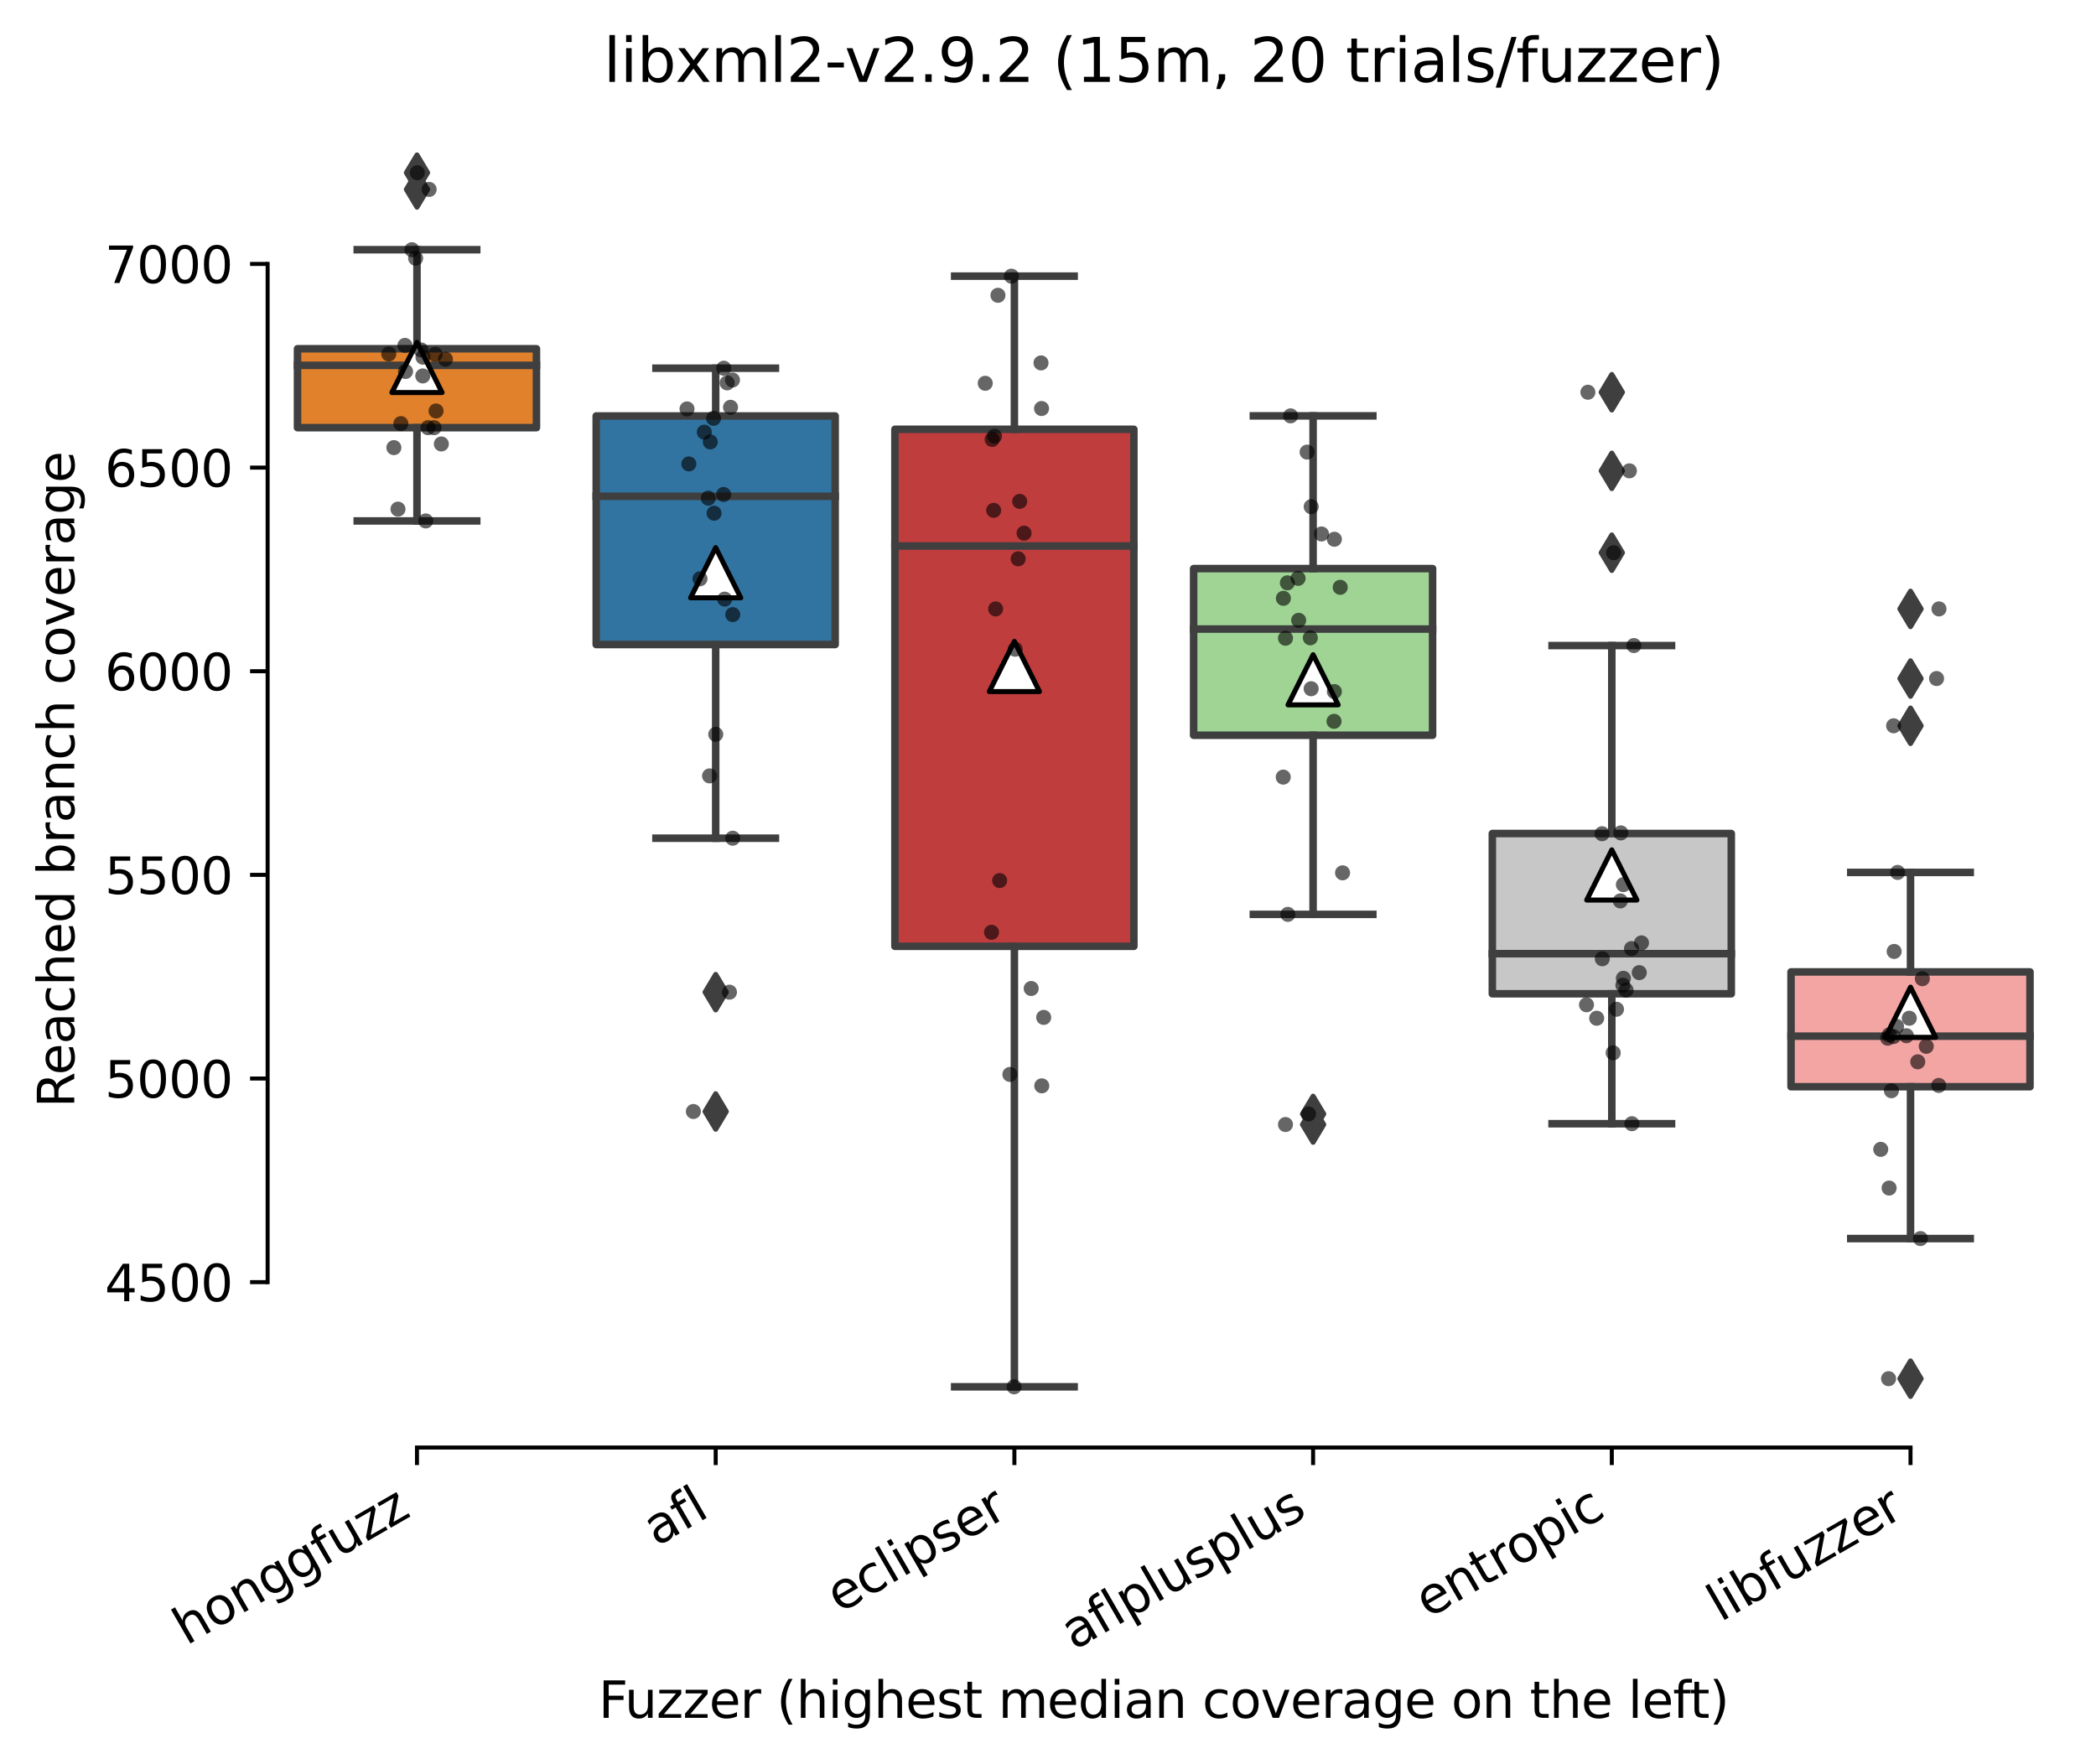 <?xml version="1.0" encoding="utf-8" standalone="no"?>
<!DOCTYPE svg PUBLIC "-//W3C//DTD SVG 1.1//EN"
  "http://www.w3.org/Graphics/SVG/1.1/DTD/svg11.dtd">
<svg xmlns:xlink="http://www.w3.org/1999/xlink" width="417.648pt" height="351.576pt" viewBox="0 0 417.648 351.576" xmlns="http://www.w3.org/2000/svg" version="1.1">
 <defs>
  <style type="text/css">*{stroke-linejoin: round; stroke-linecap: butt}</style>
 </defs>
 <g id="figure_1">
  <g id="patch_1">
   <path d="M 0 351.576 
L 417.648 351.576 
L 417.648 0 
L 0 0 
z
" style="fill: #ffffff"/>
  </g>
  <g id="axes_1">
   <g id="patch_2">
    <path d="M 53.328 288.43 
L 410.448 288.43 
L 410.448 22.318 
L 53.328 22.318 
z
" style="fill: #ffffff"/>
   </g>
   <g id="patch_3">
    <path d="M 59.28 85.217 
L 106.896 85.217 
L 106.896 69.493 
L 59.28 69.493 
L 59.28 85.217 
z
" clip-path="url(#p4aaf3f35dd)" style="fill: #e1812c; stroke: #3f3f3f; stroke-width: 1.5; stroke-linejoin: miter"/>
   </g>
   <g id="patch_4">
    <path d="M 118.8 128.431 
L 166.416 128.431 
L 166.416 82.883 
L 118.8 82.883 
L 118.8 128.431 
z
" clip-path="url(#p4aaf3f35dd)" style="fill: #3274a1; stroke: #3f3f3f; stroke-width: 1.5; stroke-linejoin: miter"/>
   </g>
   <g id="patch_5">
    <path d="M 178.32 188.566 
L 225.936 188.566 
L 225.936 85.541 
L 178.32 85.541 
L 178.32 188.566 
z
" clip-path="url(#p4aaf3f35dd)" style="fill: #c03d3e; stroke: #3f3f3f; stroke-width: 1.5; stroke-linejoin: miter"/>
   </g>
   <g id="patch_6">
    <path d="M 237.84 146.508 
L 285.456 146.508 
L 285.456 113.296 
L 237.84 113.296 
L 237.84 146.508 
z
" clip-path="url(#p4aaf3f35dd)" style="fill: #9fd495; stroke: #3f3f3f; stroke-width: 1.5; stroke-linejoin: miter"/>
   </g>
   <g id="patch_7">
    <path d="M 297.36 198.021 
L 344.976 198.021 
L 344.976 166.086 
L 297.36 166.086 
L 297.36 198.021 
z
" clip-path="url(#p4aaf3f35dd)" style="fill: #c7c7c7; stroke: #3f3f3f; stroke-width: 1.5; stroke-linejoin: miter"/>
   </g>
   <g id="patch_8">
    <path d="M 356.88 216.544 
L 404.496 216.544 
L 404.496 193.659 
L 356.88 193.659 
L 356.88 216.544 
z
" clip-path="url(#p4aaf3f35dd)" style="fill: #f2a5a3; stroke: #3f3f3f; stroke-width: 1.5; stroke-linejoin: miter"/>
   </g>
   <g id="matplotlib.axis_1">
    <g id="xtick_1">
     <g id="line2d_1">
      <defs>
       <path id="m81e3deb650" d="M 0 0 
L 0 3.5 
" style="stroke: #000000; stroke-width: 0.8"/>
      </defs>
      <g>
       <use xlink:href="#m81e3deb650" x="83.088" y="288.43" style="stroke: #000000; stroke-width: 0.8"/>
      </g>
     </g>
     <g id="text_1">
      <!-- honggfuzz -->
      <g transform="translate(37.149 327.933)rotate(-30)scale(0.1 -0.1)">
       <defs>
        <path id="DejaVuSans-68" d="M 3513 2113 
L 3513 0 
L 2938 0 
L 2938 2094 
Q 2938 2591 2744 2837 
Q 2550 3084 2163 3084 
Q 1697 3084 1428 2787 
Q 1159 2491 1159 1978 
L 1159 0 
L 581 0 
L 581 4863 
L 1159 4863 
L 1159 2956 
Q 1366 3272 1645 3428 
Q 1925 3584 2291 3584 
Q 2894 3584 3203 3211 
Q 3513 2838 3513 2113 
z
" transform="scale(0.016)"/>
        <path id="DejaVuSans-6f" d="M 1959 3097 
Q 1497 3097 1228 2736 
Q 959 2375 959 1747 
Q 959 1119 1226 758 
Q 1494 397 1959 397 
Q 2419 397 2687 759 
Q 2956 1122 2956 1747 
Q 2956 2369 2687 2733 
Q 2419 3097 1959 3097 
z
M 1959 3584 
Q 2709 3584 3137 3096 
Q 3566 2609 3566 1747 
Q 3566 888 3137 398 
Q 2709 -91 1959 -91 
Q 1206 -91 779 398 
Q 353 888 353 1747 
Q 353 2609 779 3096 
Q 1206 3584 1959 3584 
z
" transform="scale(0.016)"/>
        <path id="DejaVuSans-6e" d="M 3513 2113 
L 3513 0 
L 2938 0 
L 2938 2094 
Q 2938 2591 2744 2837 
Q 2550 3084 2163 3084 
Q 1697 3084 1428 2787 
Q 1159 2491 1159 1978 
L 1159 0 
L 581 0 
L 581 3500 
L 1159 3500 
L 1159 2956 
Q 1366 3272 1645 3428 
Q 1925 3584 2291 3584 
Q 2894 3584 3203 3211 
Q 3513 2838 3513 2113 
z
" transform="scale(0.016)"/>
        <path id="DejaVuSans-67" d="M 2906 1791 
Q 2906 2416 2648 2759 
Q 2391 3103 1925 3103 
Q 1463 3103 1205 2759 
Q 947 2416 947 1791 
Q 947 1169 1205 825 
Q 1463 481 1925 481 
Q 2391 481 2648 825 
Q 2906 1169 2906 1791 
z
M 3481 434 
Q 3481 -459 3084 -895 
Q 2688 -1331 1869 -1331 
Q 1566 -1331 1297 -1286 
Q 1028 -1241 775 -1147 
L 775 -588 
Q 1028 -725 1275 -790 
Q 1522 -856 1778 -856 
Q 2344 -856 2625 -561 
Q 2906 -266 2906 331 
L 2906 616 
Q 2728 306 2450 153 
Q 2172 0 1784 0 
Q 1141 0 747 490 
Q 353 981 353 1791 
Q 353 2603 747 3093 
Q 1141 3584 1784 3584 
Q 2172 3584 2450 3431 
Q 2728 3278 2906 2969 
L 2906 3500 
L 3481 3500 
L 3481 434 
z
" transform="scale(0.016)"/>
        <path id="DejaVuSans-66" d="M 2375 4863 
L 2375 4384 
L 1825 4384 
Q 1516 4384 1395 4259 
Q 1275 4134 1275 3809 
L 1275 3500 
L 2222 3500 
L 2222 3053 
L 1275 3053 
L 1275 0 
L 697 0 
L 697 3053 
L 147 3053 
L 147 3500 
L 697 3500 
L 697 3744 
Q 697 4328 969 4595 
Q 1241 4863 1831 4863 
L 2375 4863 
z
" transform="scale(0.016)"/>
        <path id="DejaVuSans-75" d="M 544 1381 
L 544 3500 
L 1119 3500 
L 1119 1403 
Q 1119 906 1312 657 
Q 1506 409 1894 409 
Q 2359 409 2629 706 
Q 2900 1003 2900 1516 
L 2900 3500 
L 3475 3500 
L 3475 0 
L 2900 0 
L 2900 538 
Q 2691 219 2414 64 
Q 2138 -91 1772 -91 
Q 1169 -91 856 284 
Q 544 659 544 1381 
z
M 1991 3584 
L 1991 3584 
z
" transform="scale(0.016)"/>
        <path id="DejaVuSans-7a" d="M 353 3500 
L 3084 3500 
L 3084 2975 
L 922 459 
L 3084 459 
L 3084 0 
L 275 0 
L 275 525 
L 2438 3041 
L 353 3041 
L 353 3500 
z
" transform="scale(0.016)"/>
       </defs>
       <use xlink:href="#DejaVuSans-68"/>
       <use xlink:href="#DejaVuSans-6f" x="63.379"/>
       <use xlink:href="#DejaVuSans-6e" x="124.561"/>
       <use xlink:href="#DejaVuSans-67" x="187.939"/>
       <use xlink:href="#DejaVuSans-67" x="251.416"/>
       <use xlink:href="#DejaVuSans-66" x="314.893"/>
       <use xlink:href="#DejaVuSans-75" x="350.098"/>
       <use xlink:href="#DejaVuSans-7a" x="413.477"/>
       <use xlink:href="#DejaVuSans-7a" x="465.967"/>
      </g>
     </g>
    </g>
    <g id="xtick_2">
     <g id="line2d_2">
      <g>
       <use xlink:href="#m81e3deb650" x="142.608" y="288.43" style="stroke: #000000; stroke-width: 0.8"/>
      </g>
     </g>
     <g id="text_2">
      <!-- afl -->
      <g transform="translate(130.807 308.224)rotate(-30)scale(0.1 -0.1)">
       <defs>
        <path id="DejaVuSans-61" d="M 2194 1759 
Q 1497 1759 1228 1600 
Q 959 1441 959 1056 
Q 959 750 1161 570 
Q 1363 391 1709 391 
Q 2188 391 2477 730 
Q 2766 1069 2766 1631 
L 2766 1759 
L 2194 1759 
z
M 3341 1997 
L 3341 0 
L 2766 0 
L 2766 531 
Q 2569 213 2275 61 
Q 1981 -91 1556 -91 
Q 1019 -91 701 211 
Q 384 513 384 1019 
Q 384 1609 779 1909 
Q 1175 2209 1959 2209 
L 2766 2209 
L 2766 2266 
Q 2766 2663 2505 2880 
Q 2244 3097 1772 3097 
Q 1472 3097 1187 3025 
Q 903 2953 641 2809 
L 641 3341 
Q 956 3463 1253 3523 
Q 1550 3584 1831 3584 
Q 2591 3584 2966 3190 
Q 3341 2797 3341 1997 
z
" transform="scale(0.016)"/>
        <path id="DejaVuSans-6c" d="M 603 4863 
L 1178 4863 
L 1178 0 
L 603 0 
L 603 4863 
z
" transform="scale(0.016)"/>
       </defs>
       <use xlink:href="#DejaVuSans-61"/>
       <use xlink:href="#DejaVuSans-66" x="61.279"/>
       <use xlink:href="#DejaVuSans-6c" x="96.484"/>
      </g>
     </g>
    </g>
    <g id="xtick_3">
     <g id="line2d_3">
      <g>
       <use xlink:href="#m81e3deb650" x="202.128" y="288.43" style="stroke: #000000; stroke-width: 0.8"/>
      </g>
     </g>
     <g id="text_3">
      <!-- eclipser -->
      <g transform="translate(167.288 321.525)rotate(-30)scale(0.1 -0.1)">
       <defs>
        <path id="DejaVuSans-65" d="M 3597 1894 
L 3597 1613 
L 953 1613 
Q 991 1019 1311 708 
Q 1631 397 2203 397 
Q 2534 397 2845 478 
Q 3156 559 3463 722 
L 3463 178 
Q 3153 47 2828 -22 
Q 2503 -91 2169 -91 
Q 1331 -91 842 396 
Q 353 884 353 1716 
Q 353 2575 817 3079 
Q 1281 3584 2069 3584 
Q 2775 3584 3186 3129 
Q 3597 2675 3597 1894 
z
M 3022 2063 
Q 3016 2534 2758 2815 
Q 2500 3097 2075 3097 
Q 1594 3097 1305 2825 
Q 1016 2553 972 2059 
L 3022 2063 
z
" transform="scale(0.016)"/>
        <path id="DejaVuSans-63" d="M 3122 3366 
L 3122 2828 
Q 2878 2963 2633 3030 
Q 2388 3097 2138 3097 
Q 1578 3097 1268 2742 
Q 959 2388 959 1747 
Q 959 1106 1268 751 
Q 1578 397 2138 397 
Q 2388 397 2633 464 
Q 2878 531 3122 666 
L 3122 134 
Q 2881 22 2623 -34 
Q 2366 -91 2075 -91 
Q 1284 -91 818 406 
Q 353 903 353 1747 
Q 353 2603 823 3093 
Q 1294 3584 2113 3584 
Q 2378 3584 2631 3529 
Q 2884 3475 3122 3366 
z
" transform="scale(0.016)"/>
        <path id="DejaVuSans-69" d="M 603 3500 
L 1178 3500 
L 1178 0 
L 603 0 
L 603 3500 
z
M 603 4863 
L 1178 4863 
L 1178 4134 
L 603 4134 
L 603 4863 
z
" transform="scale(0.016)"/>
        <path id="DejaVuSans-70" d="M 1159 525 
L 1159 -1331 
L 581 -1331 
L 581 3500 
L 1159 3500 
L 1159 2969 
Q 1341 3281 1617 3432 
Q 1894 3584 2278 3584 
Q 2916 3584 3314 3078 
Q 3713 2572 3713 1747 
Q 3713 922 3314 415 
Q 2916 -91 2278 -91 
Q 1894 -91 1617 61 
Q 1341 213 1159 525 
z
M 3116 1747 
Q 3116 2381 2855 2742 
Q 2594 3103 2138 3103 
Q 1681 3103 1420 2742 
Q 1159 2381 1159 1747 
Q 1159 1113 1420 752 
Q 1681 391 2138 391 
Q 2594 391 2855 752 
Q 3116 1113 3116 1747 
z
" transform="scale(0.016)"/>
        <path id="DejaVuSans-73" d="M 2834 3397 
L 2834 2853 
Q 2591 2978 2328 3040 
Q 2066 3103 1784 3103 
Q 1356 3103 1142 2972 
Q 928 2841 928 2578 
Q 928 2378 1081 2264 
Q 1234 2150 1697 2047 
L 1894 2003 
Q 2506 1872 2764 1633 
Q 3022 1394 3022 966 
Q 3022 478 2636 193 
Q 2250 -91 1575 -91 
Q 1294 -91 989 -36 
Q 684 19 347 128 
L 347 722 
Q 666 556 975 473 
Q 1284 391 1588 391 
Q 1994 391 2212 530 
Q 2431 669 2431 922 
Q 2431 1156 2273 1281 
Q 2116 1406 1581 1522 
L 1381 1569 
Q 847 1681 609 1914 
Q 372 2147 372 2553 
Q 372 3047 722 3315 
Q 1072 3584 1716 3584 
Q 2034 3584 2315 3537 
Q 2597 3491 2834 3397 
z
" transform="scale(0.016)"/>
        <path id="DejaVuSans-72" d="M 2631 2963 
Q 2534 3019 2420 3045 
Q 2306 3072 2169 3072 
Q 1681 3072 1420 2755 
Q 1159 2438 1159 1844 
L 1159 0 
L 581 0 
L 581 3500 
L 1159 3500 
L 1159 2956 
Q 1341 3275 1631 3429 
Q 1922 3584 2338 3584 
Q 2397 3584 2469 3576 
Q 2541 3569 2628 3553 
L 2631 2963 
z
" transform="scale(0.016)"/>
       </defs>
       <use xlink:href="#DejaVuSans-65"/>
       <use xlink:href="#DejaVuSans-63" x="61.523"/>
       <use xlink:href="#DejaVuSans-6c" x="116.504"/>
       <use xlink:href="#DejaVuSans-69" x="144.287"/>
       <use xlink:href="#DejaVuSans-70" x="172.07"/>
       <use xlink:href="#DejaVuSans-73" x="235.547"/>
       <use xlink:href="#DejaVuSans-65" x="287.646"/>
       <use xlink:href="#DejaVuSans-72" x="349.17"/>
      </g>
     </g>
    </g>
    <g id="xtick_4">
     <g id="line2d_4">
      <g>
       <use xlink:href="#m81e3deb650" x="261.648" y="288.43" style="stroke: #000000; stroke-width: 0.8"/>
      </g>
     </g>
     <g id="text_4">
      <!-- aflplusplus -->
      <g transform="translate(214.039 328.897)rotate(-30)scale(0.1 -0.1)">
       <use xlink:href="#DejaVuSans-61"/>
       <use xlink:href="#DejaVuSans-66" x="61.279"/>
       <use xlink:href="#DejaVuSans-6c" x="96.484"/>
       <use xlink:href="#DejaVuSans-70" x="124.268"/>
       <use xlink:href="#DejaVuSans-6c" x="187.744"/>
       <use xlink:href="#DejaVuSans-75" x="215.527"/>
       <use xlink:href="#DejaVuSans-73" x="278.906"/>
       <use xlink:href="#DejaVuSans-70" x="331.006"/>
       <use xlink:href="#DejaVuSans-6c" x="394.482"/>
       <use xlink:href="#DejaVuSans-75" x="422.266"/>
       <use xlink:href="#DejaVuSans-73" x="485.645"/>
      </g>
     </g>
    </g>
    <g id="xtick_5">
     <g id="line2d_5">
      <g>
       <use xlink:href="#m81e3deb650" x="321.168" y="288.43" style="stroke: #000000; stroke-width: 0.8"/>
      </g>
     </g>
     <g id="text_5">
      <!-- entropic -->
      <g transform="translate(284.586 322.531)rotate(-30)scale(0.1 -0.1)">
       <defs>
        <path id="DejaVuSans-74" d="M 1172 4494 
L 1172 3500 
L 2356 3500 
L 2356 3053 
L 1172 3053 
L 1172 1153 
Q 1172 725 1289 603 
Q 1406 481 1766 481 
L 2356 481 
L 2356 0 
L 1766 0 
Q 1100 0 847 248 
Q 594 497 594 1153 
L 594 3053 
L 172 3053 
L 172 3500 
L 594 3500 
L 594 4494 
L 1172 4494 
z
" transform="scale(0.016)"/>
       </defs>
       <use xlink:href="#DejaVuSans-65"/>
       <use xlink:href="#DejaVuSans-6e" x="61.523"/>
       <use xlink:href="#DejaVuSans-74" x="124.902"/>
       <use xlink:href="#DejaVuSans-72" x="164.111"/>
       <use xlink:href="#DejaVuSans-6f" x="202.975"/>
       <use xlink:href="#DejaVuSans-70" x="264.156"/>
       <use xlink:href="#DejaVuSans-69" x="327.633"/>
       <use xlink:href="#DejaVuSans-63" x="355.416"/>
      </g>
     </g>
    </g>
    <g id="xtick_6">
     <g id="line2d_6">
      <g>
       <use xlink:href="#m81e3deb650" x="380.688" y="288.43" style="stroke: #000000; stroke-width: 0.8"/>
      </g>
     </g>
     <g id="text_6">
      <!-- libfuzzer -->
      <g transform="translate(342.822 323.272)rotate(-30)scale(0.1 -0.1)">
       <defs>
        <path id="DejaVuSans-62" d="M 3116 1747 
Q 3116 2381 2855 2742 
Q 2594 3103 2138 3103 
Q 1681 3103 1420 2742 
Q 1159 2381 1159 1747 
Q 1159 1113 1420 752 
Q 1681 391 2138 391 
Q 2594 391 2855 752 
Q 3116 1113 3116 1747 
z
M 1159 2969 
Q 1341 3281 1617 3432 
Q 1894 3584 2278 3584 
Q 2916 3584 3314 3078 
Q 3713 2572 3713 1747 
Q 3713 922 3314 415 
Q 2916 -91 2278 -91 
Q 1894 -91 1617 61 
Q 1341 213 1159 525 
L 1159 0 
L 581 0 
L 581 4863 
L 1159 4863 
L 1159 2969 
z
" transform="scale(0.016)"/>
       </defs>
       <use xlink:href="#DejaVuSans-6c"/>
       <use xlink:href="#DejaVuSans-69" x="27.783"/>
       <use xlink:href="#DejaVuSans-62" x="55.566"/>
       <use xlink:href="#DejaVuSans-66" x="119.043"/>
       <use xlink:href="#DejaVuSans-75" x="154.248"/>
       <use xlink:href="#DejaVuSans-7a" x="217.627"/>
       <use xlink:href="#DejaVuSans-7a" x="270.117"/>
       <use xlink:href="#DejaVuSans-65" x="322.607"/>
       <use xlink:href="#DejaVuSans-72" x="384.131"/>
      </g>
     </g>
    </g>
    <g id="text_7">
     <!-- Fuzzer (highest median coverage on the left) -->
     <g transform="translate(119.27 342.297)scale(0.1 -0.1)">
      <defs>
       <path id="DejaVuSans-46" d="M 628 4666 
L 3309 4666 
L 3309 4134 
L 1259 4134 
L 1259 2759 
L 3109 2759 
L 3109 2228 
L 1259 2228 
L 1259 0 
L 628 0 
L 628 4666 
z
" transform="scale(0.016)"/>
       <path id="DejaVuSans-20" transform="scale(0.016)"/>
       <path id="DejaVuSans-28" d="M 1984 4856 
Q 1566 4138 1362 3434 
Q 1159 2731 1159 2009 
Q 1159 1288 1364 580 
Q 1569 -128 1984 -844 
L 1484 -844 
Q 1016 -109 783 600 
Q 550 1309 550 2009 
Q 550 2706 781 3412 
Q 1013 4119 1484 4856 
L 1984 4856 
z
" transform="scale(0.016)"/>
       <path id="DejaVuSans-6d" d="M 3328 2828 
Q 3544 3216 3844 3400 
Q 4144 3584 4550 3584 
Q 5097 3584 5394 3201 
Q 5691 2819 5691 2113 
L 5691 0 
L 5113 0 
L 5113 2094 
Q 5113 2597 4934 2840 
Q 4756 3084 4391 3084 
Q 3944 3084 3684 2787 
Q 3425 2491 3425 1978 
L 3425 0 
L 2847 0 
L 2847 2094 
Q 2847 2600 2669 2842 
Q 2491 3084 2119 3084 
Q 1678 3084 1418 2786 
Q 1159 2488 1159 1978 
L 1159 0 
L 581 0 
L 581 3500 
L 1159 3500 
L 1159 2956 
Q 1356 3278 1631 3431 
Q 1906 3584 2284 3584 
Q 2666 3584 2933 3390 
Q 3200 3197 3328 2828 
z
" transform="scale(0.016)"/>
       <path id="DejaVuSans-64" d="M 2906 2969 
L 2906 4863 
L 3481 4863 
L 3481 0 
L 2906 0 
L 2906 525 
Q 2725 213 2448 61 
Q 2172 -91 1784 -91 
Q 1150 -91 751 415 
Q 353 922 353 1747 
Q 353 2572 751 3078 
Q 1150 3584 1784 3584 
Q 2172 3584 2448 3432 
Q 2725 3281 2906 2969 
z
M 947 1747 
Q 947 1113 1208 752 
Q 1469 391 1925 391 
Q 2381 391 2643 752 
Q 2906 1113 2906 1747 
Q 2906 2381 2643 2742 
Q 2381 3103 1925 3103 
Q 1469 3103 1208 2742 
Q 947 2381 947 1747 
z
" transform="scale(0.016)"/>
       <path id="DejaVuSans-76" d="M 191 3500 
L 800 3500 
L 1894 563 
L 2988 3500 
L 3597 3500 
L 2284 0 
L 1503 0 
L 191 3500 
z
" transform="scale(0.016)"/>
       <path id="DejaVuSans-29" d="M 513 4856 
L 1013 4856 
Q 1481 4119 1714 3412 
Q 1947 2706 1947 2009 
Q 1947 1309 1714 600 
Q 1481 -109 1013 -844 
L 513 -844 
Q 928 -128 1133 580 
Q 1338 1288 1338 2009 
Q 1338 2731 1133 3434 
Q 928 4138 513 4856 
z
" transform="scale(0.016)"/>
      </defs>
      <use xlink:href="#DejaVuSans-46"/>
      <use xlink:href="#DejaVuSans-75" x="52.02"/>
      <use xlink:href="#DejaVuSans-7a" x="115.398"/>
      <use xlink:href="#DejaVuSans-7a" x="167.889"/>
      <use xlink:href="#DejaVuSans-65" x="220.379"/>
      <use xlink:href="#DejaVuSans-72" x="281.902"/>
      <use xlink:href="#DejaVuSans-20" x="323.016"/>
      <use xlink:href="#DejaVuSans-28" x="354.803"/>
      <use xlink:href="#DejaVuSans-68" x="393.816"/>
      <use xlink:href="#DejaVuSans-69" x="457.195"/>
      <use xlink:href="#DejaVuSans-67" x="484.979"/>
      <use xlink:href="#DejaVuSans-68" x="548.455"/>
      <use xlink:href="#DejaVuSans-65" x="611.834"/>
      <use xlink:href="#DejaVuSans-73" x="673.357"/>
      <use xlink:href="#DejaVuSans-74" x="725.457"/>
      <use xlink:href="#DejaVuSans-20" x="764.666"/>
      <use xlink:href="#DejaVuSans-6d" x="796.453"/>
      <use xlink:href="#DejaVuSans-65" x="893.865"/>
      <use xlink:href="#DejaVuSans-64" x="955.389"/>
      <use xlink:href="#DejaVuSans-69" x="1018.865"/>
      <use xlink:href="#DejaVuSans-61" x="1046.648"/>
      <use xlink:href="#DejaVuSans-6e" x="1107.928"/>
      <use xlink:href="#DejaVuSans-20" x="1171.307"/>
      <use xlink:href="#DejaVuSans-63" x="1203.094"/>
      <use xlink:href="#DejaVuSans-6f" x="1258.074"/>
      <use xlink:href="#DejaVuSans-76" x="1319.256"/>
      <use xlink:href="#DejaVuSans-65" x="1378.436"/>
      <use xlink:href="#DejaVuSans-72" x="1439.959"/>
      <use xlink:href="#DejaVuSans-61" x="1481.072"/>
      <use xlink:href="#DejaVuSans-67" x="1542.352"/>
      <use xlink:href="#DejaVuSans-65" x="1605.828"/>
      <use xlink:href="#DejaVuSans-20" x="1667.352"/>
      <use xlink:href="#DejaVuSans-6f" x="1699.139"/>
      <use xlink:href="#DejaVuSans-6e" x="1760.32"/>
      <use xlink:href="#DejaVuSans-20" x="1823.699"/>
      <use xlink:href="#DejaVuSans-74" x="1855.486"/>
      <use xlink:href="#DejaVuSans-68" x="1894.695"/>
      <use xlink:href="#DejaVuSans-65" x="1958.074"/>
      <use xlink:href="#DejaVuSans-20" x="2019.598"/>
      <use xlink:href="#DejaVuSans-6c" x="2051.385"/>
      <use xlink:href="#DejaVuSans-65" x="2079.168"/>
      <use xlink:href="#DejaVuSans-66" x="2140.691"/>
      <use xlink:href="#DejaVuSans-74" x="2174.146"/>
      <use xlink:href="#DejaVuSans-29" x="2213.355"/>
     </g>
    </g>
   </g>
   <g id="matplotlib.axis_2">
    <g id="ytick_1">
     <g id="line2d_7">
      <defs>
       <path id="mddb636e8d5" d="M 0 0 
L -3.5 0 
" style="stroke: #000000; stroke-width: 0.8"/>
      </defs>
      <g>
       <use xlink:href="#mddb636e8d5" x="53.328" y="255.478" style="stroke: #000000; stroke-width: 0.8"/>
      </g>
     </g>
     <g id="text_8">
      <!-- 4500 -->
      <g transform="translate(20.878 259.277)scale(0.1 -0.1)">
       <defs>
        <path id="DejaVuSans-34" d="M 2419 4116 
L 825 1625 
L 2419 1625 
L 2419 4116 
z
M 2253 4666 
L 3047 4666 
L 3047 1625 
L 3713 1625 
L 3713 1100 
L 3047 1100 
L 3047 0 
L 2419 0 
L 2419 1100 
L 313 1100 
L 313 1709 
L 2253 4666 
z
" transform="scale(0.016)"/>
        <path id="DejaVuSans-35" d="M 691 4666 
L 3169 4666 
L 3169 4134 
L 1269 4134 
L 1269 2991 
Q 1406 3038 1543 3061 
Q 1681 3084 1819 3084 
Q 2600 3084 3056 2656 
Q 3513 2228 3513 1497 
Q 3513 744 3044 326 
Q 2575 -91 1722 -91 
Q 1428 -91 1123 -41 
Q 819 9 494 109 
L 494 744 
Q 775 591 1075 516 
Q 1375 441 1709 441 
Q 2250 441 2565 725 
Q 2881 1009 2881 1497 
Q 2881 1984 2565 2268 
Q 2250 2553 1709 2553 
Q 1456 2553 1204 2497 
Q 953 2441 691 2322 
L 691 4666 
z
" transform="scale(0.016)"/>
        <path id="DejaVuSans-30" d="M 2034 4250 
Q 1547 4250 1301 3770 
Q 1056 3291 1056 2328 
Q 1056 1369 1301 889 
Q 1547 409 2034 409 
Q 2525 409 2770 889 
Q 3016 1369 3016 2328 
Q 3016 3291 2770 3770 
Q 2525 4250 2034 4250 
z
M 2034 4750 
Q 2819 4750 3233 4129 
Q 3647 3509 3647 2328 
Q 3647 1150 3233 529 
Q 2819 -91 2034 -91 
Q 1250 -91 836 529 
Q 422 1150 422 2328 
Q 422 3509 836 4129 
Q 1250 4750 2034 4750 
z
" transform="scale(0.016)"/>
       </defs>
       <use xlink:href="#DejaVuSans-34"/>
       <use xlink:href="#DejaVuSans-35" x="63.623"/>
       <use xlink:href="#DejaVuSans-30" x="127.246"/>
       <use xlink:href="#DejaVuSans-30" x="190.869"/>
      </g>
     </g>
    </g>
    <g id="ytick_2">
     <g id="line2d_8">
      <g>
       <use xlink:href="#mddb636e8d5" x="53.328" y="214.901" style="stroke: #000000; stroke-width: 0.8"/>
      </g>
     </g>
     <g id="text_9">
      <!-- 5000 -->
      <g transform="translate(20.878 218.7)scale(0.1 -0.1)">
       <use xlink:href="#DejaVuSans-35"/>
       <use xlink:href="#DejaVuSans-30" x="63.623"/>
       <use xlink:href="#DejaVuSans-30" x="127.246"/>
       <use xlink:href="#DejaVuSans-30" x="190.869"/>
      </g>
     </g>
    </g>
    <g id="ytick_3">
     <g id="line2d_9">
      <g>
       <use xlink:href="#mddb636e8d5" x="53.328" y="174.324" style="stroke: #000000; stroke-width: 0.8"/>
      </g>
     </g>
     <g id="text_10">
      <!-- 5500 -->
      <g transform="translate(20.878 178.123)scale(0.1 -0.1)">
       <use xlink:href="#DejaVuSans-35"/>
       <use xlink:href="#DejaVuSans-35" x="63.623"/>
       <use xlink:href="#DejaVuSans-30" x="127.246"/>
       <use xlink:href="#DejaVuSans-30" x="190.869"/>
      </g>
     </g>
    </g>
    <g id="ytick_4">
     <g id="line2d_10">
      <g>
       <use xlink:href="#mddb636e8d5" x="53.328" y="133.747" style="stroke: #000000; stroke-width: 0.8"/>
      </g>
     </g>
     <g id="text_11">
      <!-- 6000 -->
      <g transform="translate(20.878 137.546)scale(0.1 -0.1)">
       <defs>
        <path id="DejaVuSans-36" d="M 2113 2584 
Q 1688 2584 1439 2293 
Q 1191 2003 1191 1497 
Q 1191 994 1439 701 
Q 1688 409 2113 409 
Q 2538 409 2786 701 
Q 3034 994 3034 1497 
Q 3034 2003 2786 2293 
Q 2538 2584 2113 2584 
z
M 3366 4563 
L 3366 3988 
Q 3128 4100 2886 4159 
Q 2644 4219 2406 4219 
Q 1781 4219 1451 3797 
Q 1122 3375 1075 2522 
Q 1259 2794 1537 2939 
Q 1816 3084 2150 3084 
Q 2853 3084 3261 2657 
Q 3669 2231 3669 1497 
Q 3669 778 3244 343 
Q 2819 -91 2113 -91 
Q 1303 -91 875 529 
Q 447 1150 447 2328 
Q 447 3434 972 4092 
Q 1497 4750 2381 4750 
Q 2619 4750 2861 4703 
Q 3103 4656 3366 4563 
z
" transform="scale(0.016)"/>
       </defs>
       <use xlink:href="#DejaVuSans-36"/>
       <use xlink:href="#DejaVuSans-30" x="63.623"/>
       <use xlink:href="#DejaVuSans-30" x="127.246"/>
       <use xlink:href="#DejaVuSans-30" x="190.869"/>
      </g>
     </g>
    </g>
    <g id="ytick_5">
     <g id="line2d_11">
      <g>
       <use xlink:href="#mddb636e8d5" x="53.328" y="93.17" style="stroke: #000000; stroke-width: 0.8"/>
      </g>
     </g>
     <g id="text_12">
      <!-- 6500 -->
      <g transform="translate(20.878 96.969)scale(0.1 -0.1)">
       <use xlink:href="#DejaVuSans-36"/>
       <use xlink:href="#DejaVuSans-35" x="63.623"/>
       <use xlink:href="#DejaVuSans-30" x="127.246"/>
       <use xlink:href="#DejaVuSans-30" x="190.869"/>
      </g>
     </g>
    </g>
    <g id="ytick_6">
     <g id="line2d_12">
      <g>
       <use xlink:href="#mddb636e8d5" x="53.328" y="52.593" style="stroke: #000000; stroke-width: 0.8"/>
      </g>
     </g>
     <g id="text_13">
      <!-- 7000 -->
      <g transform="translate(20.878 56.392)scale(0.1 -0.1)">
       <defs>
        <path id="DejaVuSans-37" d="M 525 4666 
L 3525 4666 
L 3525 4397 
L 1831 0 
L 1172 0 
L 2766 4134 
L 525 4134 
L 525 4666 
z
" transform="scale(0.016)"/>
       </defs>
       <use xlink:href="#DejaVuSans-37"/>
       <use xlink:href="#DejaVuSans-30" x="63.623"/>
       <use xlink:href="#DejaVuSans-30" x="127.246"/>
       <use xlink:href="#DejaVuSans-30" x="190.869"/>
      </g>
     </g>
    </g>
    <g id="text_14">
     <!-- Reached branch coverage -->
     <g transform="translate(14.798 220.706)rotate(-90)scale(0.1 -0.1)">
      <defs>
       <path id="DejaVuSans-52" d="M 2841 2188 
Q 3044 2119 3236 1894 
Q 3428 1669 3622 1275 
L 4263 0 
L 3584 0 
L 2988 1197 
Q 2756 1666 2539 1819 
Q 2322 1972 1947 1972 
L 1259 1972 
L 1259 0 
L 628 0 
L 628 4666 
L 2053 4666 
Q 2853 4666 3247 4331 
Q 3641 3997 3641 3322 
Q 3641 2881 3436 2590 
Q 3231 2300 2841 2188 
z
M 1259 4147 
L 1259 2491 
L 2053 2491 
Q 2509 2491 2742 2702 
Q 2975 2913 2975 3322 
Q 2975 3731 2742 3939 
Q 2509 4147 2053 4147 
L 1259 4147 
z
" transform="scale(0.016)"/>
      </defs>
      <use xlink:href="#DejaVuSans-52"/>
      <use xlink:href="#DejaVuSans-65" x="64.982"/>
      <use xlink:href="#DejaVuSans-61" x="126.506"/>
      <use xlink:href="#DejaVuSans-63" x="187.785"/>
      <use xlink:href="#DejaVuSans-68" x="242.766"/>
      <use xlink:href="#DejaVuSans-65" x="306.145"/>
      <use xlink:href="#DejaVuSans-64" x="367.668"/>
      <use xlink:href="#DejaVuSans-20" x="431.145"/>
      <use xlink:href="#DejaVuSans-62" x="462.932"/>
      <use xlink:href="#DejaVuSans-72" x="526.408"/>
      <use xlink:href="#DejaVuSans-61" x="567.521"/>
      <use xlink:href="#DejaVuSans-6e" x="628.801"/>
      <use xlink:href="#DejaVuSans-63" x="692.18"/>
      <use xlink:href="#DejaVuSans-68" x="747.16"/>
      <use xlink:href="#DejaVuSans-20" x="810.539"/>
      <use xlink:href="#DejaVuSans-63" x="842.326"/>
      <use xlink:href="#DejaVuSans-6f" x="897.307"/>
      <use xlink:href="#DejaVuSans-76" x="958.488"/>
      <use xlink:href="#DejaVuSans-65" x="1017.668"/>
      <use xlink:href="#DejaVuSans-72" x="1079.191"/>
      <use xlink:href="#DejaVuSans-61" x="1120.305"/>
      <use xlink:href="#DejaVuSans-67" x="1181.584"/>
      <use xlink:href="#DejaVuSans-65" x="1245.061"/>
     </g>
    </g>
   </g>
   <g id="line2d_13">
    <path d="M 83.088 85.217 
L 83.088 103.801 
" clip-path="url(#p4aaf3f35dd)" style="fill: none; stroke: #3f3f3f; stroke-width: 1.5; stroke-linecap: square"/>
   </g>
   <g id="line2d_14">
    <path d="M 83.088 69.493 
L 83.088 49.752 
" clip-path="url(#p4aaf3f35dd)" style="fill: none; stroke: #3f3f3f; stroke-width: 1.5; stroke-linecap: square"/>
   </g>
   <g id="line2d_15">
    <path d="M 71.184 103.801 
L 94.992 103.801 
" clip-path="url(#p4aaf3f35dd)" style="fill: none; stroke: #3f3f3f; stroke-width: 1.5; stroke-linecap: square"/>
   </g>
   <g id="line2d_16">
    <path d="M 71.184 49.752 
L 94.992 49.752 
" clip-path="url(#p4aaf3f35dd)" style="fill: none; stroke: #3f3f3f; stroke-width: 1.5; stroke-linecap: square"/>
   </g>
   <g id="line2d_17">
    <defs>
     <path id="mf01288f8ed" d="M -0 3.536 
L 2.121 0 
L -0 -3.536 
L -2.121 -0 
z
" style="stroke: #3f3f3f; stroke-linejoin: miter"/>
    </defs>
    <g clip-path="url(#p4aaf3f35dd)">
     <use xlink:href="#mf01288f8ed" x="83.088" y="34.414" style="fill: #3f3f3f; stroke: #3f3f3f; stroke-linejoin: miter"/>
     <use xlink:href="#mf01288f8ed" x="83.088" y="37.741" style="fill: #3f3f3f; stroke: #3f3f3f; stroke-linejoin: miter"/>
    </g>
   </g>
   <g id="line2d_18">
    <path d="M 142.608 128.431 
L 142.608 167.02 
" clip-path="url(#p4aaf3f35dd)" style="fill: none; stroke: #3f3f3f; stroke-width: 1.5; stroke-linecap: square"/>
   </g>
   <g id="line2d_19">
    <path d="M 142.608 82.883 
L 142.608 73.368 
" clip-path="url(#p4aaf3f35dd)" style="fill: none; stroke: #3f3f3f; stroke-width: 1.5; stroke-linecap: square"/>
   </g>
   <g id="line2d_20">
    <path d="M 130.704 167.02 
L 154.512 167.02 
" clip-path="url(#p4aaf3f35dd)" style="fill: none; stroke: #3f3f3f; stroke-width: 1.5; stroke-linecap: square"/>
   </g>
   <g id="line2d_21">
    <path d="M 130.704 73.368 
L 154.512 73.368 
" clip-path="url(#p4aaf3f35dd)" style="fill: none; stroke: #3f3f3f; stroke-width: 1.5; stroke-linecap: square"/>
   </g>
   <g id="line2d_22">
    <g clip-path="url(#p4aaf3f35dd)">
     <use xlink:href="#mf01288f8ed" x="142.608" y="221.474" style="fill: #3f3f3f; stroke: #3f3f3f; stroke-linejoin: miter"/>
     <use xlink:href="#mf01288f8ed" x="142.608" y="197.696" style="fill: #3f3f3f; stroke: #3f3f3f; stroke-linejoin: miter"/>
    </g>
   </g>
   <g id="line2d_23">
    <path d="M 202.128 188.566 
L 202.128 276.334 
" clip-path="url(#p4aaf3f35dd)" style="fill: none; stroke: #3f3f3f; stroke-width: 1.5; stroke-linecap: square"/>
   </g>
   <g id="line2d_24">
    <path d="M 202.128 85.541 
L 202.128 55.027 
" clip-path="url(#p4aaf3f35dd)" style="fill: none; stroke: #3f3f3f; stroke-width: 1.5; stroke-linecap: square"/>
   </g>
   <g id="line2d_25">
    <path d="M 190.224 276.334 
L 214.032 276.334 
" clip-path="url(#p4aaf3f35dd)" style="fill: none; stroke: #3f3f3f; stroke-width: 1.5; stroke-linecap: square"/>
   </g>
   <g id="line2d_26">
    <path d="M 190.224 55.027 
L 214.032 55.027 
" clip-path="url(#p4aaf3f35dd)" style="fill: none; stroke: #3f3f3f; stroke-width: 1.5; stroke-linecap: square"/>
   </g>
   <g id="line2d_27"/>
   <g id="line2d_28">
    <path d="M 261.648 146.508 
L 261.648 182.196 
" clip-path="url(#p4aaf3f35dd)" style="fill: none; stroke: #3f3f3f; stroke-width: 1.5; stroke-linecap: square"/>
   </g>
   <g id="line2d_29">
    <path d="M 261.648 113.296 
L 261.648 82.863 
" clip-path="url(#p4aaf3f35dd)" style="fill: none; stroke: #3f3f3f; stroke-width: 1.5; stroke-linecap: square"/>
   </g>
   <g id="line2d_30">
    <path d="M 249.744 182.196 
L 273.552 182.196 
" clip-path="url(#p4aaf3f35dd)" style="fill: none; stroke: #3f3f3f; stroke-width: 1.5; stroke-linecap: square"/>
   </g>
   <g id="line2d_31">
    <path d="M 249.744 82.863 
L 273.552 82.863 
" clip-path="url(#p4aaf3f35dd)" style="fill: none; stroke: #3f3f3f; stroke-width: 1.5; stroke-linecap: square"/>
   </g>
   <g id="line2d_32">
    <g clip-path="url(#p4aaf3f35dd)">
     <use xlink:href="#mf01288f8ed" x="261.648" y="221.961" style="fill: #3f3f3f; stroke: #3f3f3f; stroke-linejoin: miter"/>
     <use xlink:href="#mf01288f8ed" x="261.648" y="224.071" style="fill: #3f3f3f; stroke: #3f3f3f; stroke-linejoin: miter"/>
    </g>
   </g>
   <g id="line2d_33">
    <path d="M 321.168 198.021 
L 321.168 223.909 
" clip-path="url(#p4aaf3f35dd)" style="fill: none; stroke: #3f3f3f; stroke-width: 1.5; stroke-linecap: square"/>
   </g>
   <g id="line2d_34">
    <path d="M 321.168 166.086 
L 321.168 128.634 
" clip-path="url(#p4aaf3f35dd)" style="fill: none; stroke: #3f3f3f; stroke-width: 1.5; stroke-linecap: square"/>
   </g>
   <g id="line2d_35">
    <path d="M 309.264 223.909 
L 333.072 223.909 
" clip-path="url(#p4aaf3f35dd)" style="fill: none; stroke: #3f3f3f; stroke-width: 1.5; stroke-linecap: square"/>
   </g>
   <g id="line2d_36">
    <path d="M 309.264 128.634 
L 333.072 128.634 
" clip-path="url(#p4aaf3f35dd)" style="fill: none; stroke: #3f3f3f; stroke-width: 1.5; stroke-linecap: square"/>
   </g>
   <g id="line2d_37">
    <g clip-path="url(#p4aaf3f35dd)">
     <use xlink:href="#mf01288f8ed" x="321.168" y="110.131" style="fill: #3f3f3f; stroke: #3f3f3f; stroke-linejoin: miter"/>
     <use xlink:href="#mf01288f8ed" x="321.168" y="93.819" style="fill: #3f3f3f; stroke: #3f3f3f; stroke-linejoin: miter"/>
     <use xlink:href="#mf01288f8ed" x="321.168" y="78.156" style="fill: #3f3f3f; stroke: #3f3f3f; stroke-linejoin: miter"/>
    </g>
   </g>
   <g id="line2d_38">
    <path d="M 380.688 216.544 
L 380.688 246.794 
" clip-path="url(#p4aaf3f35dd)" style="fill: none; stroke: #3f3f3f; stroke-width: 1.5; stroke-linecap: square"/>
   </g>
   <g id="line2d_39">
    <path d="M 380.688 193.659 
L 380.688 173.837 
" clip-path="url(#p4aaf3f35dd)" style="fill: none; stroke: #3f3f3f; stroke-width: 1.5; stroke-linecap: square"/>
   </g>
   <g id="line2d_40">
    <path d="M 368.784 246.794 
L 392.592 246.794 
" clip-path="url(#p4aaf3f35dd)" style="fill: none; stroke: #3f3f3f; stroke-width: 1.5; stroke-linecap: square"/>
   </g>
   <g id="line2d_41">
    <path d="M 368.784 173.837 
L 392.592 173.837 
" clip-path="url(#p4aaf3f35dd)" style="fill: none; stroke: #3f3f3f; stroke-width: 1.5; stroke-linecap: square"/>
   </g>
   <g id="line2d_42">
    <g clip-path="url(#p4aaf3f35dd)">
     <use xlink:href="#mf01288f8ed" x="380.688" y="274.711" style="fill: #3f3f3f; stroke: #3f3f3f; stroke-linejoin: miter"/>
     <use xlink:href="#mf01288f8ed" x="380.688" y="121.33" style="fill: #3f3f3f; stroke: #3f3f3f; stroke-linejoin: miter"/>
     <use xlink:href="#mf01288f8ed" x="380.688" y="135.207" style="fill: #3f3f3f; stroke: #3f3f3f; stroke-linejoin: miter"/>
     <use xlink:href="#mf01288f8ed" x="380.688" y="144.621" style="fill: #3f3f3f; stroke: #3f3f3f; stroke-linejoin: miter"/>
    </g>
   </g>
   <g id="line2d_43">
    <path d="M 59.28 72.8 
L 106.896 72.8 
" clip-path="url(#p4aaf3f35dd)" style="fill: none; stroke: #3f3f3f; stroke-width: 1.5; stroke-linecap: square"/>
   </g>
   <g id="line2d_44">
    <defs>
     <path id="m1f9eec5ccb" d="M 0 -5 
L -5 5 
L 5 5 
z
" style="stroke: #000000; stroke-linejoin: miter"/>
    </defs>
    <g clip-path="url(#p4aaf3f35dd)">
     <use xlink:href="#m1f9eec5ccb" x="83.088" y="73.218" style="fill: #ffffff; stroke: #000000; stroke-linejoin: miter"/>
    </g>
   </g>
   <g id="line2d_45">
    <path d="M 118.8 98.891 
L 166.416 98.891 
" clip-path="url(#p4aaf3f35dd)" style="fill: none; stroke: #3f3f3f; stroke-width: 1.5; stroke-linecap: square"/>
   </g>
   <g id="line2d_46">
    <g clip-path="url(#p4aaf3f35dd)">
     <use xlink:href="#m1f9eec5ccb" x="142.608" y="114.115" style="fill: #ffffff; stroke: #000000; stroke-linejoin: miter"/>
    </g>
   </g>
   <g id="line2d_47">
    <path d="M 178.32 108.792 
L 225.936 108.792 
" clip-path="url(#p4aaf3f35dd)" style="fill: none; stroke: #3f3f3f; stroke-width: 1.5; stroke-linecap: square"/>
   </g>
   <g id="line2d_48">
    <g clip-path="url(#p4aaf3f35dd)">
     <use xlink:href="#m1f9eec5ccb" x="202.128" y="132.801" style="fill: #ffffff; stroke: #000000; stroke-linejoin: miter"/>
    </g>
   </g>
   <g id="line2d_49">
    <path d="M 237.84 125.347 
L 285.456 125.347 
" clip-path="url(#p4aaf3f35dd)" style="fill: none; stroke: #3f3f3f; stroke-width: 1.5; stroke-linecap: square"/>
   </g>
   <g id="line2d_50">
    <g clip-path="url(#p4aaf3f35dd)">
     <use xlink:href="#m1f9eec5ccb" x="261.648" y="135.451" style="fill: #ffffff; stroke: #000000; stroke-linejoin: miter"/>
    </g>
   </g>
   <g id="line2d_51">
    <path d="M 297.36 190.027 
L 344.976 190.027 
" clip-path="url(#p4aaf3f35dd)" style="fill: none; stroke: #3f3f3f; stroke-width: 1.5; stroke-linecap: square"/>
   </g>
   <g id="line2d_52">
    <g clip-path="url(#p4aaf3f35dd)">
     <use xlink:href="#m1f9eec5ccb" x="321.168" y="174.34" style="fill: #ffffff; stroke: #000000; stroke-linejoin: miter"/>
    </g>
   </g>
   <g id="line2d_53">
    <path d="M 356.88 206.461 
L 404.496 206.461 
" clip-path="url(#p4aaf3f35dd)" style="fill: none; stroke: #3f3f3f; stroke-width: 1.5; stroke-linecap: square"/>
   </g>
   <g id="line2d_54">
    <g clip-path="url(#p4aaf3f35dd)">
     <use xlink:href="#m1f9eec5ccb" x="380.688" y="201.697" style="fill: #ffffff; stroke: #000000; stroke-linejoin: miter"/>
    </g>
   </g>
   <g id="patch_9">
    <path d="M 53.328 255.478 
L 53.328 52.593 
" style="fill: none; stroke: #000000; stroke-width: 0.8; stroke-linejoin: miter; stroke-linecap: square"/>
   </g>
   <g id="patch_10">
    <path d="M 83.088 288.43 
L 380.688 288.43 
" style="fill: none; stroke: #000000; stroke-width: 0.8; stroke-linejoin: miter; stroke-linecap: square"/>
   </g>
   <g id="PathCollection_1">
    <defs>
     <path id="C0_0_d50946a52e" d="M 0 1.5 
C 0.398 1.5 0.779 1.342 1.061 1.061 
C 1.342 0.779 1.5 0.398 1.5 -0 
C 1.5 -0.398 1.342 -0.779 1.061 -1.061 
C 0.779 -1.342 0.398 -1.5 0 -1.5 
C -0.398 -1.5 -0.779 -1.342 -1.061 -1.061 
C -1.342 -0.779 -1.5 -0.398 -1.5 0 
C -1.5 0.398 -1.342 0.779 -1.061 1.061 
C -0.779 1.342 -0.398 1.5 0 1.5 
z
"/>
    </defs>
    <g clip-path="url(#p4aaf3f35dd)">
     <use xlink:href="#C0_0_d50946a52e" x="84.833" y="103.801" style="fill-opacity: 0.6"/>
    </g>
    <g clip-path="url(#p4aaf3f35dd)">
     <use xlink:href="#C0_0_d50946a52e" x="82.817" y="51.456" style="fill-opacity: 0.6"/>
    </g>
    <g clip-path="url(#p4aaf3f35dd)">
     <use xlink:href="#C0_0_d50946a52e" x="87.942" y="88.463" style="fill-opacity: 0.6"/>
    </g>
    <g clip-path="url(#p4aaf3f35dd)">
     <use xlink:href="#C0_0_d50946a52e" x="86.888" y="81.889" style="fill-opacity: 0.6"/>
    </g>
    <g clip-path="url(#p4aaf3f35dd)">
     <use xlink:href="#C0_0_d50946a52e" x="79.303" y="101.447" style="fill-opacity: 0.6"/>
    </g>
    <g clip-path="url(#p4aaf3f35dd)">
     <use xlink:href="#C0_0_d50946a52e" x="82.073" y="49.752" style="fill-opacity: 0.6"/>
    </g>
    <g clip-path="url(#p4aaf3f35dd)">
     <use xlink:href="#C0_0_d50946a52e" x="84.244" y="74.91" style="fill-opacity: 0.6"/>
    </g>
    <g clip-path="url(#p4aaf3f35dd)">
     <use xlink:href="#C0_0_d50946a52e" x="83.149" y="34.414" style="fill-opacity: 0.6"/>
    </g>
    <g clip-path="url(#p4aaf3f35dd)">
     <use xlink:href="#C0_0_d50946a52e" x="88.758" y="71.583" style="fill-opacity: 0.6"/>
    </g>
    <g clip-path="url(#p4aaf3f35dd)">
     <use xlink:href="#C0_0_d50946a52e" x="78.484" y="89.193" style="fill-opacity: 0.6"/>
    </g>
    <g clip-path="url(#p4aaf3f35dd)">
     <use xlink:href="#C0_0_d50946a52e" x="84.283" y="71.177" style="fill-opacity: 0.6"/>
    </g>
    <g clip-path="url(#p4aaf3f35dd)">
     <use xlink:href="#C0_0_d50946a52e" x="86.716" y="70.609" style="fill-opacity: 0.6"/>
    </g>
    <g clip-path="url(#p4aaf3f35dd)">
     <use xlink:href="#C0_0_d50946a52e" x="79.877" y="84.405" style="fill-opacity: 0.6"/>
    </g>
    <g clip-path="url(#p4aaf3f35dd)">
     <use xlink:href="#C0_0_d50946a52e" x="77.467" y="70.528" style="fill-opacity: 0.6"/>
    </g>
    <g clip-path="url(#p4aaf3f35dd)">
     <use xlink:href="#C0_0_d50946a52e" x="83.879" y="69.716" style="fill-opacity: 0.6"/>
    </g>
    <g clip-path="url(#p4aaf3f35dd)">
     <use xlink:href="#C0_0_d50946a52e" x="80.809" y="74.017" style="fill-opacity: 0.6"/>
    </g>
    <g clip-path="url(#p4aaf3f35dd)">
     <use xlink:href="#C0_0_d50946a52e" x="85.284" y="85.217" style="fill-opacity: 0.6"/>
    </g>
    <g clip-path="url(#p4aaf3f35dd)">
     <use xlink:href="#C0_0_d50946a52e" x="86.495" y="85.217" style="fill-opacity: 0.6"/>
    </g>
    <g clip-path="url(#p4aaf3f35dd)">
     <use xlink:href="#C0_0_d50946a52e" x="85.512" y="37.741" style="fill-opacity: 0.6"/>
    </g>
    <g clip-path="url(#p4aaf3f35dd)">
     <use xlink:href="#C0_0_d50946a52e" x="80.688" y="68.823" style="fill-opacity: 0.6"/>
    </g>
   </g>
   <g id="PathCollection_2">
    <defs>
     <path id="C1_0_da1f8cbf71" d="M 0 1.5 
C 0.398 1.5 0.779 1.342 1.061 1.061 
C 1.342 0.779 1.5 0.398 1.5 -0 
C 1.5 -0.398 1.342 -0.779 1.061 -1.061 
C 0.779 -1.342 0.398 -1.5 0 -1.5 
C -0.398 -1.5 -0.779 -1.342 -1.061 -1.061 
C -1.342 -0.779 -1.5 -0.398 -1.5 0 
C -1.5 0.398 -1.342 0.779 -1.061 1.061 
C -0.779 1.342 -0.398 1.5 0 1.5 
z
"/>
    </defs>
    <g clip-path="url(#p4aaf3f35dd)">
     <use xlink:href="#C1_0_da1f8cbf71" x="138.161" y="221.474" style="fill-opacity: 0.6"/>
    </g>
    <g clip-path="url(#p4aaf3f35dd)">
     <use xlink:href="#C1_0_da1f8cbf71" x="145.949" y="75.721" style="fill-opacity: 0.6"/>
    </g>
    <g clip-path="url(#p4aaf3f35dd)">
     <use xlink:href="#C1_0_da1f8cbf71" x="141.134" y="99.256" style="fill-opacity: 0.6"/>
    </g>
    <g clip-path="url(#p4aaf3f35dd)">
     <use xlink:href="#C1_0_da1f8cbf71" x="139.478" y="115.325" style="fill-opacity: 0.6"/>
    </g>
    <g clip-path="url(#p4aaf3f35dd)">
     <use xlink:href="#C1_0_da1f8cbf71" x="146.002" y="167.02" style="fill-opacity: 0.6"/>
    </g>
    <g clip-path="url(#p4aaf3f35dd)">
     <use xlink:href="#C1_0_da1f8cbf71" x="142.288" y="102.259" style="fill-opacity: 0.6"/>
    </g>
    <g clip-path="url(#p4aaf3f35dd)">
     <use xlink:href="#C1_0_da1f8cbf71" x="141.39" y="154.603" style="fill-opacity: 0.6"/>
    </g>
    <g clip-path="url(#p4aaf3f35dd)">
     <use xlink:href="#C1_0_da1f8cbf71" x="144.221" y="73.368" style="fill-opacity: 0.6"/>
    </g>
    <g clip-path="url(#p4aaf3f35dd)">
     <use xlink:href="#C1_0_da1f8cbf71" x="140.338" y="86.109" style="fill-opacity: 0.6"/>
    </g>
    <g clip-path="url(#p4aaf3f35dd)">
     <use xlink:href="#C1_0_da1f8cbf71" x="146.004" y="122.466" style="fill-opacity: 0.6"/>
    </g>
    <g clip-path="url(#p4aaf3f35dd)">
     <use xlink:href="#C1_0_da1f8cbf71" x="145.564" y="81.159" style="fill-opacity: 0.6"/>
    </g>
    <g clip-path="url(#p4aaf3f35dd)">
     <use xlink:href="#C1_0_da1f8cbf71" x="142.185" y="83.35" style="fill-opacity: 0.6"/>
    </g>
    <g clip-path="url(#p4aaf3f35dd)">
     <use xlink:href="#C1_0_da1f8cbf71" x="141.531" y="88.057" style="fill-opacity: 0.6"/>
    </g>
    <g clip-path="url(#p4aaf3f35dd)">
     <use xlink:href="#C1_0_da1f8cbf71" x="144.399" y="119.382" style="fill-opacity: 0.6"/>
    </g>
    <g clip-path="url(#p4aaf3f35dd)">
     <use xlink:href="#C1_0_da1f8cbf71" x="142.618" y="146.325" style="fill-opacity: 0.6"/>
    </g>
    <g clip-path="url(#p4aaf3f35dd)">
     <use xlink:href="#C1_0_da1f8cbf71" x="137.259" y="92.439" style="fill-opacity: 0.6"/>
    </g>
    <g clip-path="url(#p4aaf3f35dd)">
     <use xlink:href="#C1_0_da1f8cbf71" x="144.889" y="76.29" style="fill-opacity: 0.6"/>
    </g>
    <g clip-path="url(#p4aaf3f35dd)">
     <use xlink:href="#C1_0_da1f8cbf71" x="144.185" y="98.526" style="fill-opacity: 0.6"/>
    </g>
    <g clip-path="url(#p4aaf3f35dd)">
     <use xlink:href="#C1_0_da1f8cbf71" x="136.896" y="81.483" style="fill-opacity: 0.6"/>
    </g>
    <g clip-path="url(#p4aaf3f35dd)">
     <use xlink:href="#C1_0_da1f8cbf71" x="145.354" y="197.696" style="fill-opacity: 0.6"/>
    </g>
   </g>
   <g id="PathCollection_3">
    <defs>
     <path id="C2_0_8ac1bfecee" d="M 0 1.5 
C 0.398 1.5 0.779 1.342 1.061 1.061 
C 1.342 0.779 1.5 0.398 1.5 -0 
C 1.5 -0.398 1.342 -0.779 1.061 -1.061 
C 0.779 -1.342 0.398 -1.5 0 -1.5 
C -0.398 -1.5 -0.779 -1.342 -1.061 -1.061 
C -1.342 -0.779 -1.5 -0.398 -1.5 0 
C -1.5 0.398 -1.342 0.779 -1.061 1.061 
C -0.779 1.342 -0.398 1.5 0 1.5 
z
"/>
    </defs>
    <g clip-path="url(#p4aaf3f35dd)">
     <use xlink:href="#C2_0_8ac1bfecee" x="198.851" y="58.841" style="fill-opacity: 0.6"/>
    </g>
    <g clip-path="url(#p4aaf3f35dd)">
     <use xlink:href="#C2_0_8ac1bfecee" x="197.57" y="185.766" style="fill-opacity: 0.6"/>
    </g>
    <g clip-path="url(#p4aaf3f35dd)">
     <use xlink:href="#C2_0_8ac1bfecee" x="202.289" y="129.364" style="fill-opacity: 0.6"/>
    </g>
    <g clip-path="url(#p4aaf3f35dd)">
     <use xlink:href="#C2_0_8ac1bfecee" x="201.231" y="214.089" style="fill-opacity: 0.6"/>
    </g>
    <g clip-path="url(#p4aaf3f35dd)">
     <use xlink:href="#C2_0_8ac1bfecee" x="198.161" y="86.921" style="fill-opacity: 0.6"/>
    </g>
    <g clip-path="url(#p4aaf3f35dd)">
     <use xlink:href="#C2_0_8ac1bfecee" x="203.188" y="99.905" style="fill-opacity: 0.6"/>
    </g>
    <g clip-path="url(#p4aaf3f35dd)">
     <use xlink:href="#C2_0_8ac1bfecee" x="205.475" y="196.966" style="fill-opacity: 0.6"/>
    </g>
    <g clip-path="url(#p4aaf3f35dd)">
     <use xlink:href="#C2_0_8ac1bfecee" x="201.533" y="55.027" style="fill-opacity: 0.6"/>
    </g>
    <g clip-path="url(#p4aaf3f35dd)">
     <use xlink:href="#C2_0_8ac1bfecee" x="202.877" y="111.348" style="fill-opacity: 0.6"/>
    </g>
    <g clip-path="url(#p4aaf3f35dd)">
     <use xlink:href="#C2_0_8ac1bfecee" x="204.054" y="106.235" style="fill-opacity: 0.6"/>
    </g>
    <g clip-path="url(#p4aaf3f35dd)">
     <use xlink:href="#C2_0_8ac1bfecee" x="197.692" y="87.57" style="fill-opacity: 0.6"/>
    </g>
    <g clip-path="url(#p4aaf3f35dd)">
     <use xlink:href="#C2_0_8ac1bfecee" x="197.996" y="101.691" style="fill-opacity: 0.6"/>
    </g>
    <g clip-path="url(#p4aaf3f35dd)">
     <use xlink:href="#C2_0_8ac1bfecee" x="207.965" y="202.727" style="fill-opacity: 0.6"/>
    </g>
    <g clip-path="url(#p4aaf3f35dd)">
     <use xlink:href="#C2_0_8ac1bfecee" x="207.433" y="72.313" style="fill-opacity: 0.6"/>
    </g>
    <g clip-path="url(#p4aaf3f35dd)">
     <use xlink:href="#C2_0_8ac1bfecee" x="196.318" y="76.371" style="fill-opacity: 0.6"/>
    </g>
    <g clip-path="url(#p4aaf3f35dd)">
     <use xlink:href="#C2_0_8ac1bfecee" x="199.195" y="175.46" style="fill-opacity: 0.6"/>
    </g>
    <g clip-path="url(#p4aaf3f35dd)">
     <use xlink:href="#C2_0_8ac1bfecee" x="207.585" y="216.361" style="fill-opacity: 0.6"/>
    </g>
    <g clip-path="url(#p4aaf3f35dd)">
     <use xlink:href="#C2_0_8ac1bfecee" x="198.388" y="121.33" style="fill-opacity: 0.6"/>
    </g>
    <g clip-path="url(#p4aaf3f35dd)">
     <use xlink:href="#C2_0_8ac1bfecee" x="207.539" y="81.402" style="fill-opacity: 0.6"/>
    </g>
    <g clip-path="url(#p4aaf3f35dd)">
     <use xlink:href="#C2_0_8ac1bfecee" x="202.067" y="276.334" style="fill-opacity: 0.6"/>
    </g>
   </g>
   <g id="PathCollection_4">
    <defs>
     <path id="C3_0_d6733785bd" d="M 0 1.5 
C 0.398 1.5 0.779 1.342 1.061 1.061 
C 1.342 0.779 1.5 0.398 1.5 -0 
C 1.5 -0.398 1.342 -0.779 1.061 -1.061 
C 0.779 -1.342 0.398 -1.5 0 -1.5 
C -0.398 -1.5 -0.779 -1.342 -1.061 -1.061 
C -1.342 -0.779 -1.5 -0.398 -1.5 0 
C -1.5 0.398 -1.342 0.779 -1.061 1.061 
C -0.779 1.342 -0.398 1.5 0 1.5 
z
"/>
    </defs>
    <g clip-path="url(#p4aaf3f35dd)">
     <use xlink:href="#C3_0_d6733785bd" x="263.322" y="106.398" style="fill-opacity: 0.6"/>
    </g>
    <g clip-path="url(#p4aaf3f35dd)">
     <use xlink:href="#C3_0_d6733785bd" x="260.734" y="221.961" style="fill-opacity: 0.6"/>
    </g>
    <g clip-path="url(#p4aaf3f35dd)">
     <use xlink:href="#C3_0_d6733785bd" x="265.89" y="107.453" style="fill-opacity: 0.6"/>
    </g>
    <g clip-path="url(#p4aaf3f35dd)">
     <use xlink:href="#C3_0_d6733785bd" x="260.455" y="90.086" style="fill-opacity: 0.6"/>
    </g>
    <g clip-path="url(#p4aaf3f35dd)">
     <use xlink:href="#C3_0_d6733785bd" x="256.146" y="224.071" style="fill-opacity: 0.6"/>
    </g>
    <g clip-path="url(#p4aaf3f35dd)">
     <use xlink:href="#C3_0_d6733785bd" x="261.266" y="100.96" style="fill-opacity: 0.6"/>
    </g>
    <g clip-path="url(#p4aaf3f35dd)">
     <use xlink:href="#C3_0_d6733785bd" x="255.726" y="119.22" style="fill-opacity: 0.6"/>
    </g>
    <g clip-path="url(#p4aaf3f35dd)">
     <use xlink:href="#C3_0_d6733785bd" x="257.166" y="82.863" style="fill-opacity: 0.6"/>
    </g>
    <g clip-path="url(#p4aaf3f35dd)">
     <use xlink:href="#C3_0_d6733785bd" x="267.05" y="117.029" style="fill-opacity: 0.6"/>
    </g>
    <g clip-path="url(#p4aaf3f35dd)">
     <use xlink:href="#C3_0_d6733785bd" x="267.518" y="173.918" style="fill-opacity: 0.6"/>
    </g>
    <g clip-path="url(#p4aaf3f35dd)">
     <use xlink:href="#C3_0_d6733785bd" x="265.884" y="137.804" style="fill-opacity: 0.6"/>
    </g>
    <g clip-path="url(#p4aaf3f35dd)">
     <use xlink:href="#C3_0_d6733785bd" x="256.616" y="182.196" style="fill-opacity: 0.6"/>
    </g>
    <g clip-path="url(#p4aaf3f35dd)">
     <use xlink:href="#C3_0_d6733785bd" x="258.773" y="123.602" style="fill-opacity: 0.6"/>
    </g>
    <g clip-path="url(#p4aaf3f35dd)">
     <use xlink:href="#C3_0_d6733785bd" x="255.697" y="154.847" style="fill-opacity: 0.6"/>
    </g>
    <g clip-path="url(#p4aaf3f35dd)">
     <use xlink:href="#C3_0_d6733785bd" x="261.259" y="137.236" style="fill-opacity: 0.6"/>
    </g>
    <g clip-path="url(#p4aaf3f35dd)">
     <use xlink:href="#C3_0_d6733785bd" x="256.523" y="116.136" style="fill-opacity: 0.6"/>
    </g>
    <g clip-path="url(#p4aaf3f35dd)">
     <use xlink:href="#C3_0_d6733785bd" x="258.654" y="115.243" style="fill-opacity: 0.6"/>
    </g>
    <g clip-path="url(#p4aaf3f35dd)">
     <use xlink:href="#C3_0_d6733785bd" x="265.816" y="143.729" style="fill-opacity: 0.6"/>
    </g>
    <g clip-path="url(#p4aaf3f35dd)">
     <use xlink:href="#C3_0_d6733785bd" x="256.149" y="127.173" style="fill-opacity: 0.6"/>
    </g>
    <g clip-path="url(#p4aaf3f35dd)">
     <use xlink:href="#C3_0_d6733785bd" x="261.093" y="127.092" style="fill-opacity: 0.6"/>
    </g>
   </g>
   <g id="PathCollection_5">
    <defs>
     <path id="C4_0_f679cb81c1" d="M 0 1.5 
C 0.398 1.5 0.779 1.342 1.061 1.061 
C 1.342 0.779 1.5 0.398 1.5 -0 
C 1.5 -0.398 1.342 -0.779 1.061 -1.061 
C 0.779 -1.342 0.398 -1.5 0 -1.5 
C -0.398 -1.5 -0.779 -1.342 -1.061 -1.061 
C -1.342 -0.779 -1.5 -0.398 -1.5 0 
C -1.5 0.398 -1.342 0.779 -1.061 1.061 
C -0.779 1.342 -0.398 1.5 0 1.5 
z
"/>
    </defs>
    <g clip-path="url(#p4aaf3f35dd)">
     <use xlink:href="#C4_0_f679cb81c1" x="318.155" y="202.89" style="fill-opacity: 0.6"/>
    </g>
    <g clip-path="url(#p4aaf3f35dd)">
     <use xlink:href="#C4_0_f679cb81c1" x="324.006" y="197.29" style="fill-opacity: 0.6"/>
    </g>
    <g clip-path="url(#p4aaf3f35dd)">
     <use xlink:href="#C4_0_f679cb81c1" x="323.476" y="176.271" style="fill-opacity: 0.6"/>
    </g>
    <g clip-path="url(#p4aaf3f35dd)">
     <use xlink:href="#C4_0_f679cb81c1" x="323.475" y="194.937" style="fill-opacity: 0.6"/>
    </g>
    <g clip-path="url(#p4aaf3f35dd)">
     <use xlink:href="#C4_0_f679cb81c1" x="325.097" y="189.012" style="fill-opacity: 0.6"/>
    </g>
    <g clip-path="url(#p4aaf3f35dd)">
     <use xlink:href="#C4_0_f679cb81c1" x="321.525" y="110.131" style="fill-opacity: 0.6"/>
    </g>
    <g clip-path="url(#p4aaf3f35dd)">
     <use xlink:href="#C4_0_f679cb81c1" x="322.1" y="201.104" style="fill-opacity: 0.6"/>
    </g>
    <g clip-path="url(#p4aaf3f35dd)">
     <use xlink:href="#C4_0_f679cb81c1" x="324.673" y="93.819" style="fill-opacity: 0.6"/>
    </g>
    <g clip-path="url(#p4aaf3f35dd)">
     <use xlink:href="#C4_0_f679cb81c1" x="326.638" y="193.801" style="fill-opacity: 0.6"/>
    </g>
    <g clip-path="url(#p4aaf3f35dd)">
     <use xlink:href="#C4_0_f679cb81c1" x="322.868" y="179.517" style="fill-opacity: 0.6"/>
    </g>
    <g clip-path="url(#p4aaf3f35dd)">
     <use xlink:href="#C4_0_f679cb81c1" x="325.166" y="223.909" style="fill-opacity: 0.6"/>
    </g>
    <g clip-path="url(#p4aaf3f35dd)">
     <use xlink:href="#C4_0_f679cb81c1" x="319.226" y="166.127" style="fill-opacity: 0.6"/>
    </g>
    <g clip-path="url(#p4aaf3f35dd)">
     <use xlink:href="#C4_0_f679cb81c1" x="319.269" y="191.041" style="fill-opacity: 0.6"/>
    </g>
    <g clip-path="url(#p4aaf3f35dd)">
     <use xlink:href="#C4_0_f679cb81c1" x="322.969" y="165.965" style="fill-opacity: 0.6"/>
    </g>
    <g clip-path="url(#p4aaf3f35dd)">
     <use xlink:href="#C4_0_f679cb81c1" x="316.125" y="200.212" style="fill-opacity: 0.6"/>
    </g>
    <g clip-path="url(#p4aaf3f35dd)">
     <use xlink:href="#C4_0_f679cb81c1" x="325.563" y="128.634" style="fill-opacity: 0.6"/>
    </g>
    <g clip-path="url(#p4aaf3f35dd)">
     <use xlink:href="#C4_0_f679cb81c1" x="327.081" y="187.876" style="fill-opacity: 0.6"/>
    </g>
    <g clip-path="url(#p4aaf3f35dd)">
     <use xlink:href="#C4_0_f679cb81c1" x="321.444" y="209.788" style="fill-opacity: 0.6"/>
    </g>
    <g clip-path="url(#p4aaf3f35dd)">
     <use xlink:href="#C4_0_f679cb81c1" x="316.403" y="78.156" style="fill-opacity: 0.6"/>
    </g>
    <g clip-path="url(#p4aaf3f35dd)">
     <use xlink:href="#C4_0_f679cb81c1" x="323.382" y="196.316" style="fill-opacity: 0.6"/>
    </g>
   </g>
   <g id="PathCollection_6">
    <defs>
     <path id="C5_0_76561a88ce" d="M 0 1.5 
C 0.398 1.5 0.779 1.342 1.061 1.061 
C 1.342 0.779 1.5 0.398 1.5 -0 
C 1.5 -0.398 1.342 -0.779 1.061 -1.061 
C 0.779 -1.342 0.398 -1.5 0 -1.5 
C -0.398 -1.5 -0.779 -1.342 -1.061 -1.061 
C -1.342 -0.779 -1.5 -0.398 -1.5 0 
C -1.5 0.398 -1.342 0.779 -1.061 1.061 
C -0.779 1.342 -0.398 1.5 0 1.5 
z
"/>
    </defs>
    <g clip-path="url(#p4aaf3f35dd)">
     <use xlink:href="#C5_0_76561a88ce" x="377.903" y="204.513" style="fill-opacity: 0.6"/>
    </g>
    <g clip-path="url(#p4aaf3f35dd)">
     <use xlink:href="#C5_0_76561a88ce" x="382.667" y="246.794" style="fill-opacity: 0.6"/>
    </g>
    <g clip-path="url(#p4aaf3f35dd)">
     <use xlink:href="#C5_0_76561a88ce" x="383.825" y="208.489" style="fill-opacity: 0.6"/>
    </g>
    <g clip-path="url(#p4aaf3f35dd)">
     <use xlink:href="#C5_0_76561a88ce" x="382.131" y="211.573" style="fill-opacity: 0.6"/>
    </g>
    <g clip-path="url(#p4aaf3f35dd)">
     <use xlink:href="#C5_0_76561a88ce" x="376.317" y="274.711" style="fill-opacity: 0.6"/>
    </g>
    <g clip-path="url(#p4aaf3f35dd)">
     <use xlink:href="#C5_0_76561a88ce" x="386.364" y="121.33" style="fill-opacity: 0.6"/>
    </g>
    <g clip-path="url(#p4aaf3f35dd)">
     <use xlink:href="#C5_0_76561a88ce" x="379.87" y="206.379" style="fill-opacity: 0.6"/>
    </g>
    <g clip-path="url(#p4aaf3f35dd)">
     <use xlink:href="#C5_0_76561a88ce" x="385.879" y="135.207" style="fill-opacity: 0.6"/>
    </g>
    <g clip-path="url(#p4aaf3f35dd)">
     <use xlink:href="#C5_0_76561a88ce" x="376.431" y="206.217" style="fill-opacity: 0.6"/>
    </g>
    <g clip-path="url(#p4aaf3f35dd)">
     <use xlink:href="#C5_0_76561a88ce" x="383.04" y="195.018" style="fill-opacity: 0.6"/>
    </g>
    <g clip-path="url(#p4aaf3f35dd)">
     <use xlink:href="#C5_0_76561a88ce" x="374.754" y="229.021" style="fill-opacity: 0.6"/>
    </g>
    <g clip-path="url(#p4aaf3f35dd)">
     <use xlink:href="#C5_0_76561a88ce" x="376.424" y="236.731" style="fill-opacity: 0.6"/>
    </g>
    <g clip-path="url(#p4aaf3f35dd)">
     <use xlink:href="#C5_0_76561a88ce" x="380.442" y="202.89" style="fill-opacity: 0.6"/>
    </g>
    <g clip-path="url(#p4aaf3f35dd)">
     <use xlink:href="#C5_0_76561a88ce" x="378.119" y="173.837" style="fill-opacity: 0.6"/>
    </g>
    <g clip-path="url(#p4aaf3f35dd)">
     <use xlink:href="#C5_0_76561a88ce" x="376.885" y="217.335" style="fill-opacity: 0.6"/>
    </g>
    <g clip-path="url(#p4aaf3f35dd)">
     <use xlink:href="#C5_0_76561a88ce" x="377.428" y="189.581" style="fill-opacity: 0.6"/>
    </g>
    <g clip-path="url(#p4aaf3f35dd)">
     <use xlink:href="#C5_0_76561a88ce" x="376.145" y="206.866" style="fill-opacity: 0.6"/>
    </g>
    <g clip-path="url(#p4aaf3f35dd)">
     <use xlink:href="#C5_0_76561a88ce" x="377.294" y="206.542" style="fill-opacity: 0.6"/>
    </g>
    <g clip-path="url(#p4aaf3f35dd)">
     <use xlink:href="#C5_0_76561a88ce" x="377.322" y="144.621" style="fill-opacity: 0.6"/>
    </g>
    <g clip-path="url(#p4aaf3f35dd)">
     <use xlink:href="#C5_0_76561a88ce" x="386.308" y="216.28" style="fill-opacity: 0.6"/>
    </g>
   </g>
   <g id="text_15">
    <!-- libxml2-v2.9.2 (15m, 20 trials/fuzzer) -->
    <g transform="translate(120.269 16.318)scale(0.12 -0.12)">
     <defs>
      <path id="DejaVuSans-78" d="M 3513 3500 
L 2247 1797 
L 3578 0 
L 2900 0 
L 1881 1375 
L 863 0 
L 184 0 
L 1544 1831 
L 300 3500 
L 978 3500 
L 1906 2253 
L 2834 3500 
L 3513 3500 
z
" transform="scale(0.016)"/>
      <path id="DejaVuSans-32" d="M 1228 531 
L 3431 531 
L 3431 0 
L 469 0 
L 469 531 
Q 828 903 1448 1529 
Q 2069 2156 2228 2338 
Q 2531 2678 2651 2914 
Q 2772 3150 2772 3378 
Q 2772 3750 2511 3984 
Q 2250 4219 1831 4219 
Q 1534 4219 1204 4116 
Q 875 4013 500 3803 
L 500 4441 
Q 881 4594 1212 4672 
Q 1544 4750 1819 4750 
Q 2544 4750 2975 4387 
Q 3406 4025 3406 3419 
Q 3406 3131 3298 2873 
Q 3191 2616 2906 2266 
Q 2828 2175 2409 1742 
Q 1991 1309 1228 531 
z
" transform="scale(0.016)"/>
      <path id="DejaVuSans-2d" d="M 313 2009 
L 1997 2009 
L 1997 1497 
L 313 1497 
L 313 2009 
z
" transform="scale(0.016)"/>
      <path id="DejaVuSans-2e" d="M 684 794 
L 1344 794 
L 1344 0 
L 684 0 
L 684 794 
z
" transform="scale(0.016)"/>
      <path id="DejaVuSans-39" d="M 703 97 
L 703 672 
Q 941 559 1184 500 
Q 1428 441 1663 441 
Q 2288 441 2617 861 
Q 2947 1281 2994 2138 
Q 2813 1869 2534 1725 
Q 2256 1581 1919 1581 
Q 1219 1581 811 2004 
Q 403 2428 403 3163 
Q 403 3881 828 4315 
Q 1253 4750 1959 4750 
Q 2769 4750 3195 4129 
Q 3622 3509 3622 2328 
Q 3622 1225 3098 567 
Q 2575 -91 1691 -91 
Q 1453 -91 1209 -44 
Q 966 3 703 97 
z
M 1959 2075 
Q 2384 2075 2632 2365 
Q 2881 2656 2881 3163 
Q 2881 3666 2632 3958 
Q 2384 4250 1959 4250 
Q 1534 4250 1286 3958 
Q 1038 3666 1038 3163 
Q 1038 2656 1286 2365 
Q 1534 2075 1959 2075 
z
" transform="scale(0.016)"/>
      <path id="DejaVuSans-31" d="M 794 531 
L 1825 531 
L 1825 4091 
L 703 3866 
L 703 4441 
L 1819 4666 
L 2450 4666 
L 2450 531 
L 3481 531 
L 3481 0 
L 794 0 
L 794 531 
z
" transform="scale(0.016)"/>
      <path id="DejaVuSans-2c" d="M 750 794 
L 1409 794 
L 1409 256 
L 897 -744 
L 494 -744 
L 750 256 
L 750 794 
z
" transform="scale(0.016)"/>
      <path id="DejaVuSans-2f" d="M 1625 4666 
L 2156 4666 
L 531 -594 
L 0 -594 
L 1625 4666 
z
" transform="scale(0.016)"/>
     </defs>
     <use xlink:href="#DejaVuSans-6c"/>
     <use xlink:href="#DejaVuSans-69" x="27.783"/>
     <use xlink:href="#DejaVuSans-62" x="55.566"/>
     <use xlink:href="#DejaVuSans-78" x="119.043"/>
     <use xlink:href="#DejaVuSans-6d" x="178.223"/>
     <use xlink:href="#DejaVuSans-6c" x="275.635"/>
     <use xlink:href="#DejaVuSans-32" x="303.418"/>
     <use xlink:href="#DejaVuSans-2d" x="367.041"/>
     <use xlink:href="#DejaVuSans-76" x="400.5"/>
     <use xlink:href="#DejaVuSans-32" x="459.68"/>
     <use xlink:href="#DejaVuSans-2e" x="523.303"/>
     <use xlink:href="#DejaVuSans-39" x="555.09"/>
     <use xlink:href="#DejaVuSans-2e" x="618.713"/>
     <use xlink:href="#DejaVuSans-32" x="650.5"/>
     <use xlink:href="#DejaVuSans-20" x="714.123"/>
     <use xlink:href="#DejaVuSans-28" x="745.91"/>
     <use xlink:href="#DejaVuSans-31" x="784.924"/>
     <use xlink:href="#DejaVuSans-35" x="848.547"/>
     <use xlink:href="#DejaVuSans-6d" x="912.17"/>
     <use xlink:href="#DejaVuSans-2c" x="1009.582"/>
     <use xlink:href="#DejaVuSans-20" x="1041.369"/>
     <use xlink:href="#DejaVuSans-32" x="1073.156"/>
     <use xlink:href="#DejaVuSans-30" x="1136.779"/>
     <use xlink:href="#DejaVuSans-20" x="1200.402"/>
     <use xlink:href="#DejaVuSans-74" x="1232.189"/>
     <use xlink:href="#DejaVuSans-72" x="1271.398"/>
     <use xlink:href="#DejaVuSans-69" x="1312.512"/>
     <use xlink:href="#DejaVuSans-61" x="1340.295"/>
     <use xlink:href="#DejaVuSans-6c" x="1401.574"/>
     <use xlink:href="#DejaVuSans-73" x="1429.357"/>
     <use xlink:href="#DejaVuSans-2f" x="1481.457"/>
     <use xlink:href="#DejaVuSans-66" x="1515.148"/>
     <use xlink:href="#DejaVuSans-75" x="1550.354"/>
     <use xlink:href="#DejaVuSans-7a" x="1613.732"/>
     <use xlink:href="#DejaVuSans-7a" x="1666.223"/>
     <use xlink:href="#DejaVuSans-65" x="1718.713"/>
     <use xlink:href="#DejaVuSans-72" x="1780.236"/>
     <use xlink:href="#DejaVuSans-29" x="1821.35"/>
    </g>
   </g>
  </g>
 </g>
 <defs>
  <clipPath id="p4aaf3f35dd">
   <rect x="53.328" y="22.318" width="357.12" height="266.112"/>
  </clipPath>
 </defs>
</svg>
